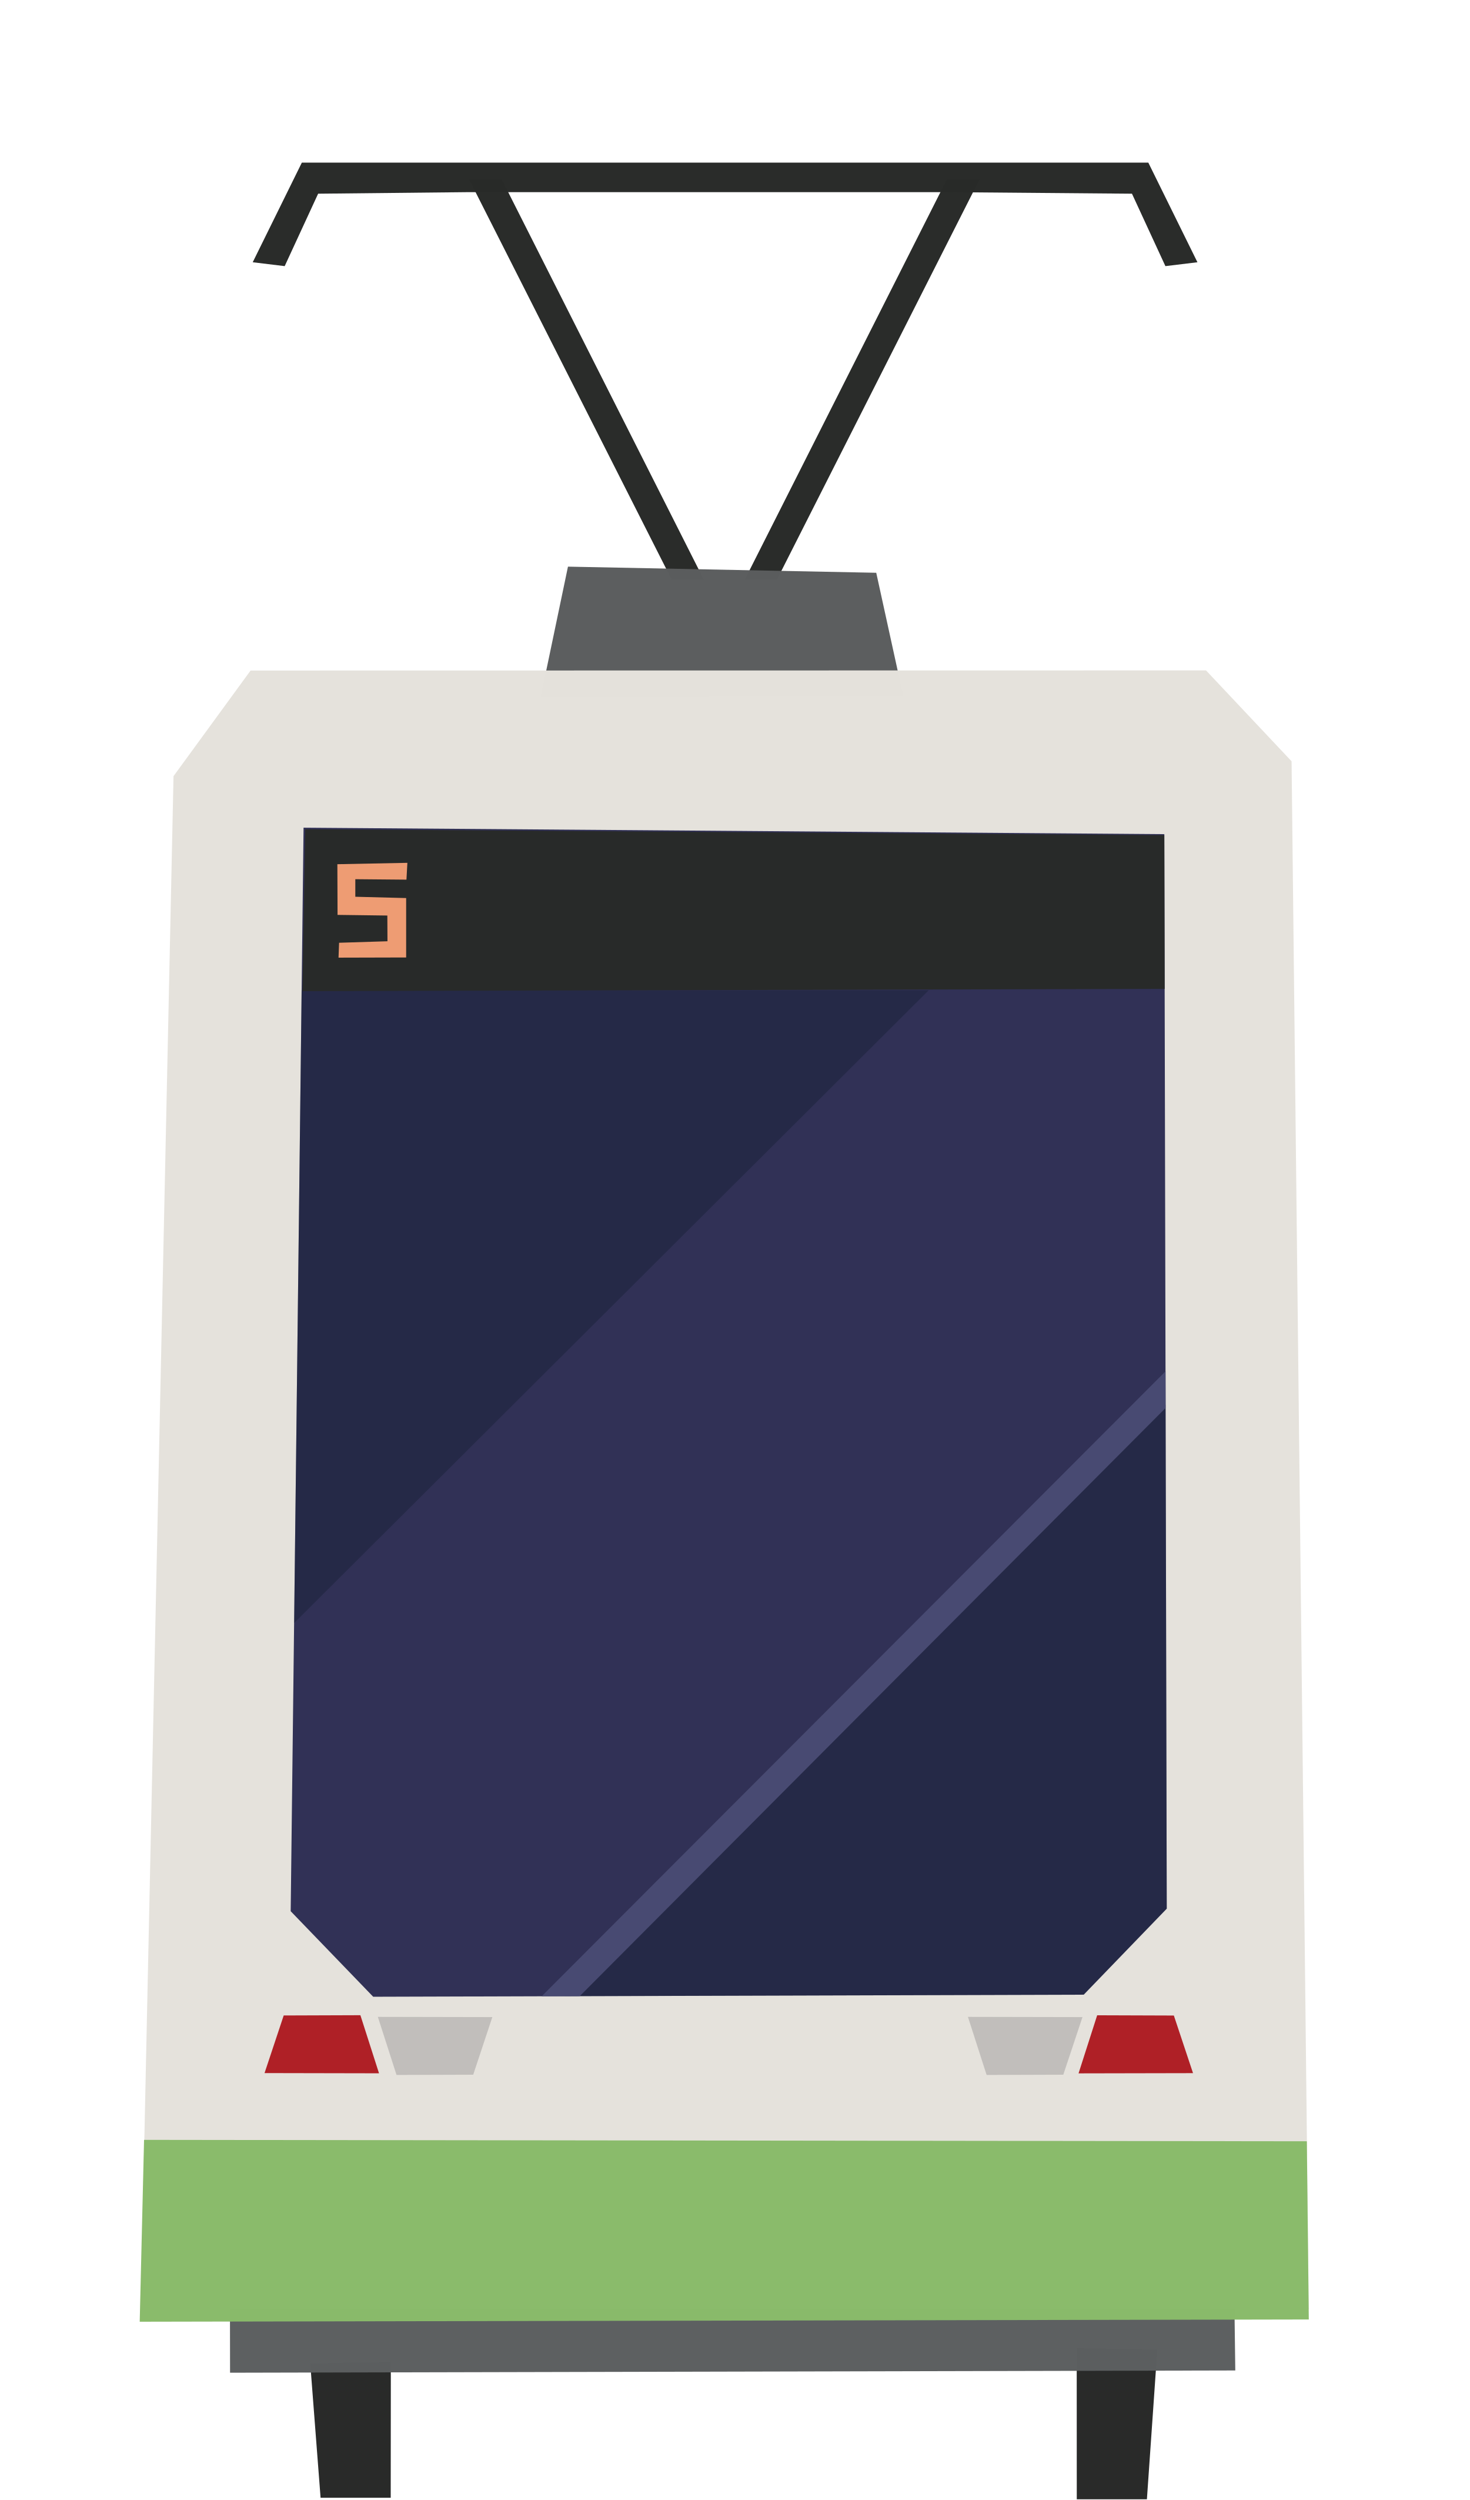 <?xml version="1.0" encoding="UTF-8" standalone="no"?>
<!DOCTYPE svg PUBLIC "-//W3C//DTD SVG 1.1//EN" "http://www.w3.org/Graphics/SVG/1.1/DTD/svg11.dtd">
<svg width="100%" height="100%" viewBox="0 0 240 408" version="1.1" xmlns="http://www.w3.org/2000/svg" xmlns:xlink="http://www.w3.org/1999/xlink" xml:space="preserve" style="fill-rule:evenodd;clip-rule:evenodd;stroke-linejoin:round;stroke-miterlimit:1.414;">
    <g id="light-rail-outbound" transform="matrix(0.5,0,0,0.5,-1.55,-72)">
        <g transform="matrix(2,0,0,2,-2545.04,-570.778)">
            <path d="M1461.32,765.277L1449.87,765.277L1449.86,740.616L1463.02,740.827L1461.32,765.277Z" style="fill:rgb(40,41,40);fill-opacity:0.99;fill-rule:nonzero;"/>
        </g>
        <g transform="matrix(2,0,0,2,-2543.32,-570.778)">
            <path d="M1325.55,765.027L1337,765.027L1337.02,742.866L1323.86,743.077L1325.55,765.027Z" style="fill:rgb(40,41,40);fill-opacity:0.99;fill-rule:nonzero;"/>
        </g>
        <g transform="matrix(2,0,0,2,-2543.9,-570.778)">
            <path d="M1350.09,386.669L1383.17,452.002L1388.42,452.002L1355.42,386.669" style="fill:rgb(41,43,41);fill-opacity:0.99;fill-rule:nonzero;"/>
        </g>
        <g transform="matrix(2,0,0,2,-2543.9,-570.778)">
            <path d="M1433.42,386.669L1400.34,452.002L1395.09,452.002L1428.09,386.669" style="fill:rgb(41,43,41);fill-opacity:0.99;fill-rule:nonzero;"/>
        </g>
        <g transform="matrix(2,0,0,2,-2543.9,-570.778)">
            <path d="M1311.02,719.938L1311.06,744.617L1475.18,744.25L1474.86,720.167L1311.02,719.938Z" style="fill:rgb(92,95,96);fill-opacity:0.99;fill-rule:nonzero;"/>
        </g>
        <g transform="matrix(2,0,0,2,-2543.9,-570.778)">
            <path d="M1366.23,449.866L1361.78,471.137L1420.98,471.032L1416.56,450.866L1366.23,449.866Z" style="fill:rgb(91,93,94);fill-opacity:0.99;fill-rule:nonzero;"/>
        </g>
        <g transform="matrix(2,0,0,2,-2543.9,-570.778)">
            <path d="M1296.47,734.277L1487.18,734.277L1484.37,481.63L1470.4,466.797L1314.41,466.821L1301.83,484.057L1296.47,734.277Z" style="fill:rgb(229,226,220);fill-opacity:0.99;fill-rule:nonzero;"/>
        </g>
        <g transform="matrix(2,0,0,2,-2543.9,-570.778)">
            <path d="M1323.06,492.468L1320.96,669.298L1334.43,683.259L1450.43,682.921L1463.99,668.881L1463.59,493.522L1323.06,492.468Z" style="fill:rgb(49,49,86);fill-rule:nonzero;"/>
            <clipPath id="_clip1">
                <path d="M1323.06,492.468L1320.96,669.298L1334.43,683.259L1450.43,682.921L1463.99,668.881L1463.59,493.522L1323.06,492.468Z" clip-rule="nonzero"/>
            </clipPath>
            <g clip-path="url(#_clip1)">
                <path d="M1466.29,686.245L1466.32,584.234L1366.32,679.722L1365.07,686.272L1466.29,686.245Z" style="fill:rgb(12,24,37);fill-opacity:0.3;fill-rule:nonzero;"/>
                <path d="M1425.14,518.991L1318.71,625.073L1318.78,518.995L1425.14,518.991Z" style="fill:rgb(12,24,37);fill-opacity:0.3;fill-rule:nonzero;"/>
                <path d="M1361.94,683.179L1368.15,683.161L1463.8,587.171L1463.79,581.189L1361.94,683.179Z" style="fill:rgb(73,75,114);fill-opacity:0.99;fill-rule:nonzero;"/>
                <path d="M1323.33,492.713L1322.88,519.142L1463.75,518.775L1463.68,493.692L1323.33,492.713Z" style="fill:rgb(41,43,41);fill-opacity:0.99;fill-rule:nonzero;"/>
            </g>
        </g>
        <g transform="matrix(2,0,0,2,-2543.9,-570.778)">
            <path d="M1331.51,503.74L1331.51,500.875L1339.86,500.948L1340.01,498.203L1328.58,498.428L1328.61,506.699L1336.74,506.804L1336.76,511.002L1328.86,511.248L1328.77,513.676L1339.81,513.648L1339.81,503.953" style="fill:rgb(240,157,116);fill-opacity:0.99;fill-rule:nonzero;"/>
        </g>
        <g transform="matrix(2,0,0,2,-2543.9,-570.778)">
            <path d="M1447.1,695.981L1450.23,686.579L1431.53,686.543L1434.58,696.022L1447.1,695.981Z" style="fill:rgb(193,190,187);fill-opacity:0.99;fill-rule:nonzero;"/>
        </g>
        <g transform="matrix(2,0,0,2,-2543.9,-570.778)">
            <path d="M1350.76,695.981L1353.88,686.579L1335.19,686.543L1338.24,696.022L1350.76,695.981Z" style="fill:rgb(193,190,187);fill-opacity:0.99;fill-rule:nonzero;"/>
        </g>
        <g transform="matrix(2,0,0,2,-2543.9,-570.778)">
            <path d="M1297.02,706.616L1296.31,736.295L1487.18,735.928L1486.86,706.845L1297.02,706.616Z" style="fill:rgb(137,187,106);fill-opacity:0.99;fill-rule:nonzero;"/>
        </g>
        <g transform="matrix(2,0,0,2,-2543.9,-570.778)">
            <path d="M1319.82,686.314L1316.69,695.716L1335.38,695.752L1332.34,686.272L1319.82,686.314Z" style="fill:rgb(175,31,37);fill-opacity:0.99;fill-rule:nonzero;"/>
        </g>
        <g transform="matrix(2,0,0,2,-2543.9,-570.778)">
            <path d="M1465.15,686.324L1468.28,695.726L1449.59,695.762L1452.63,686.283L1465.15,686.324Z" style="fill:rgb(175,31,37);fill-opacity:0.99;fill-rule:nonzero;"/>
        </g>
        <g transform="matrix(2,0,0,2,-2543.9,-570.778)">
            <path d="M1428,388.75L1458.31,389L1463.77,400.821L1469,400.188L1460.98,383.928L1431,383.928L1351.76,383.928L1322.78,383.928L1314.76,400.188L1319.98,400.821L1325.44,389L1349.76,388.75" style="fill:rgb(41,43,41);fill-opacity:0.99;fill-rule:nonzero;"/>
        </g>
    </g>
</svg>
